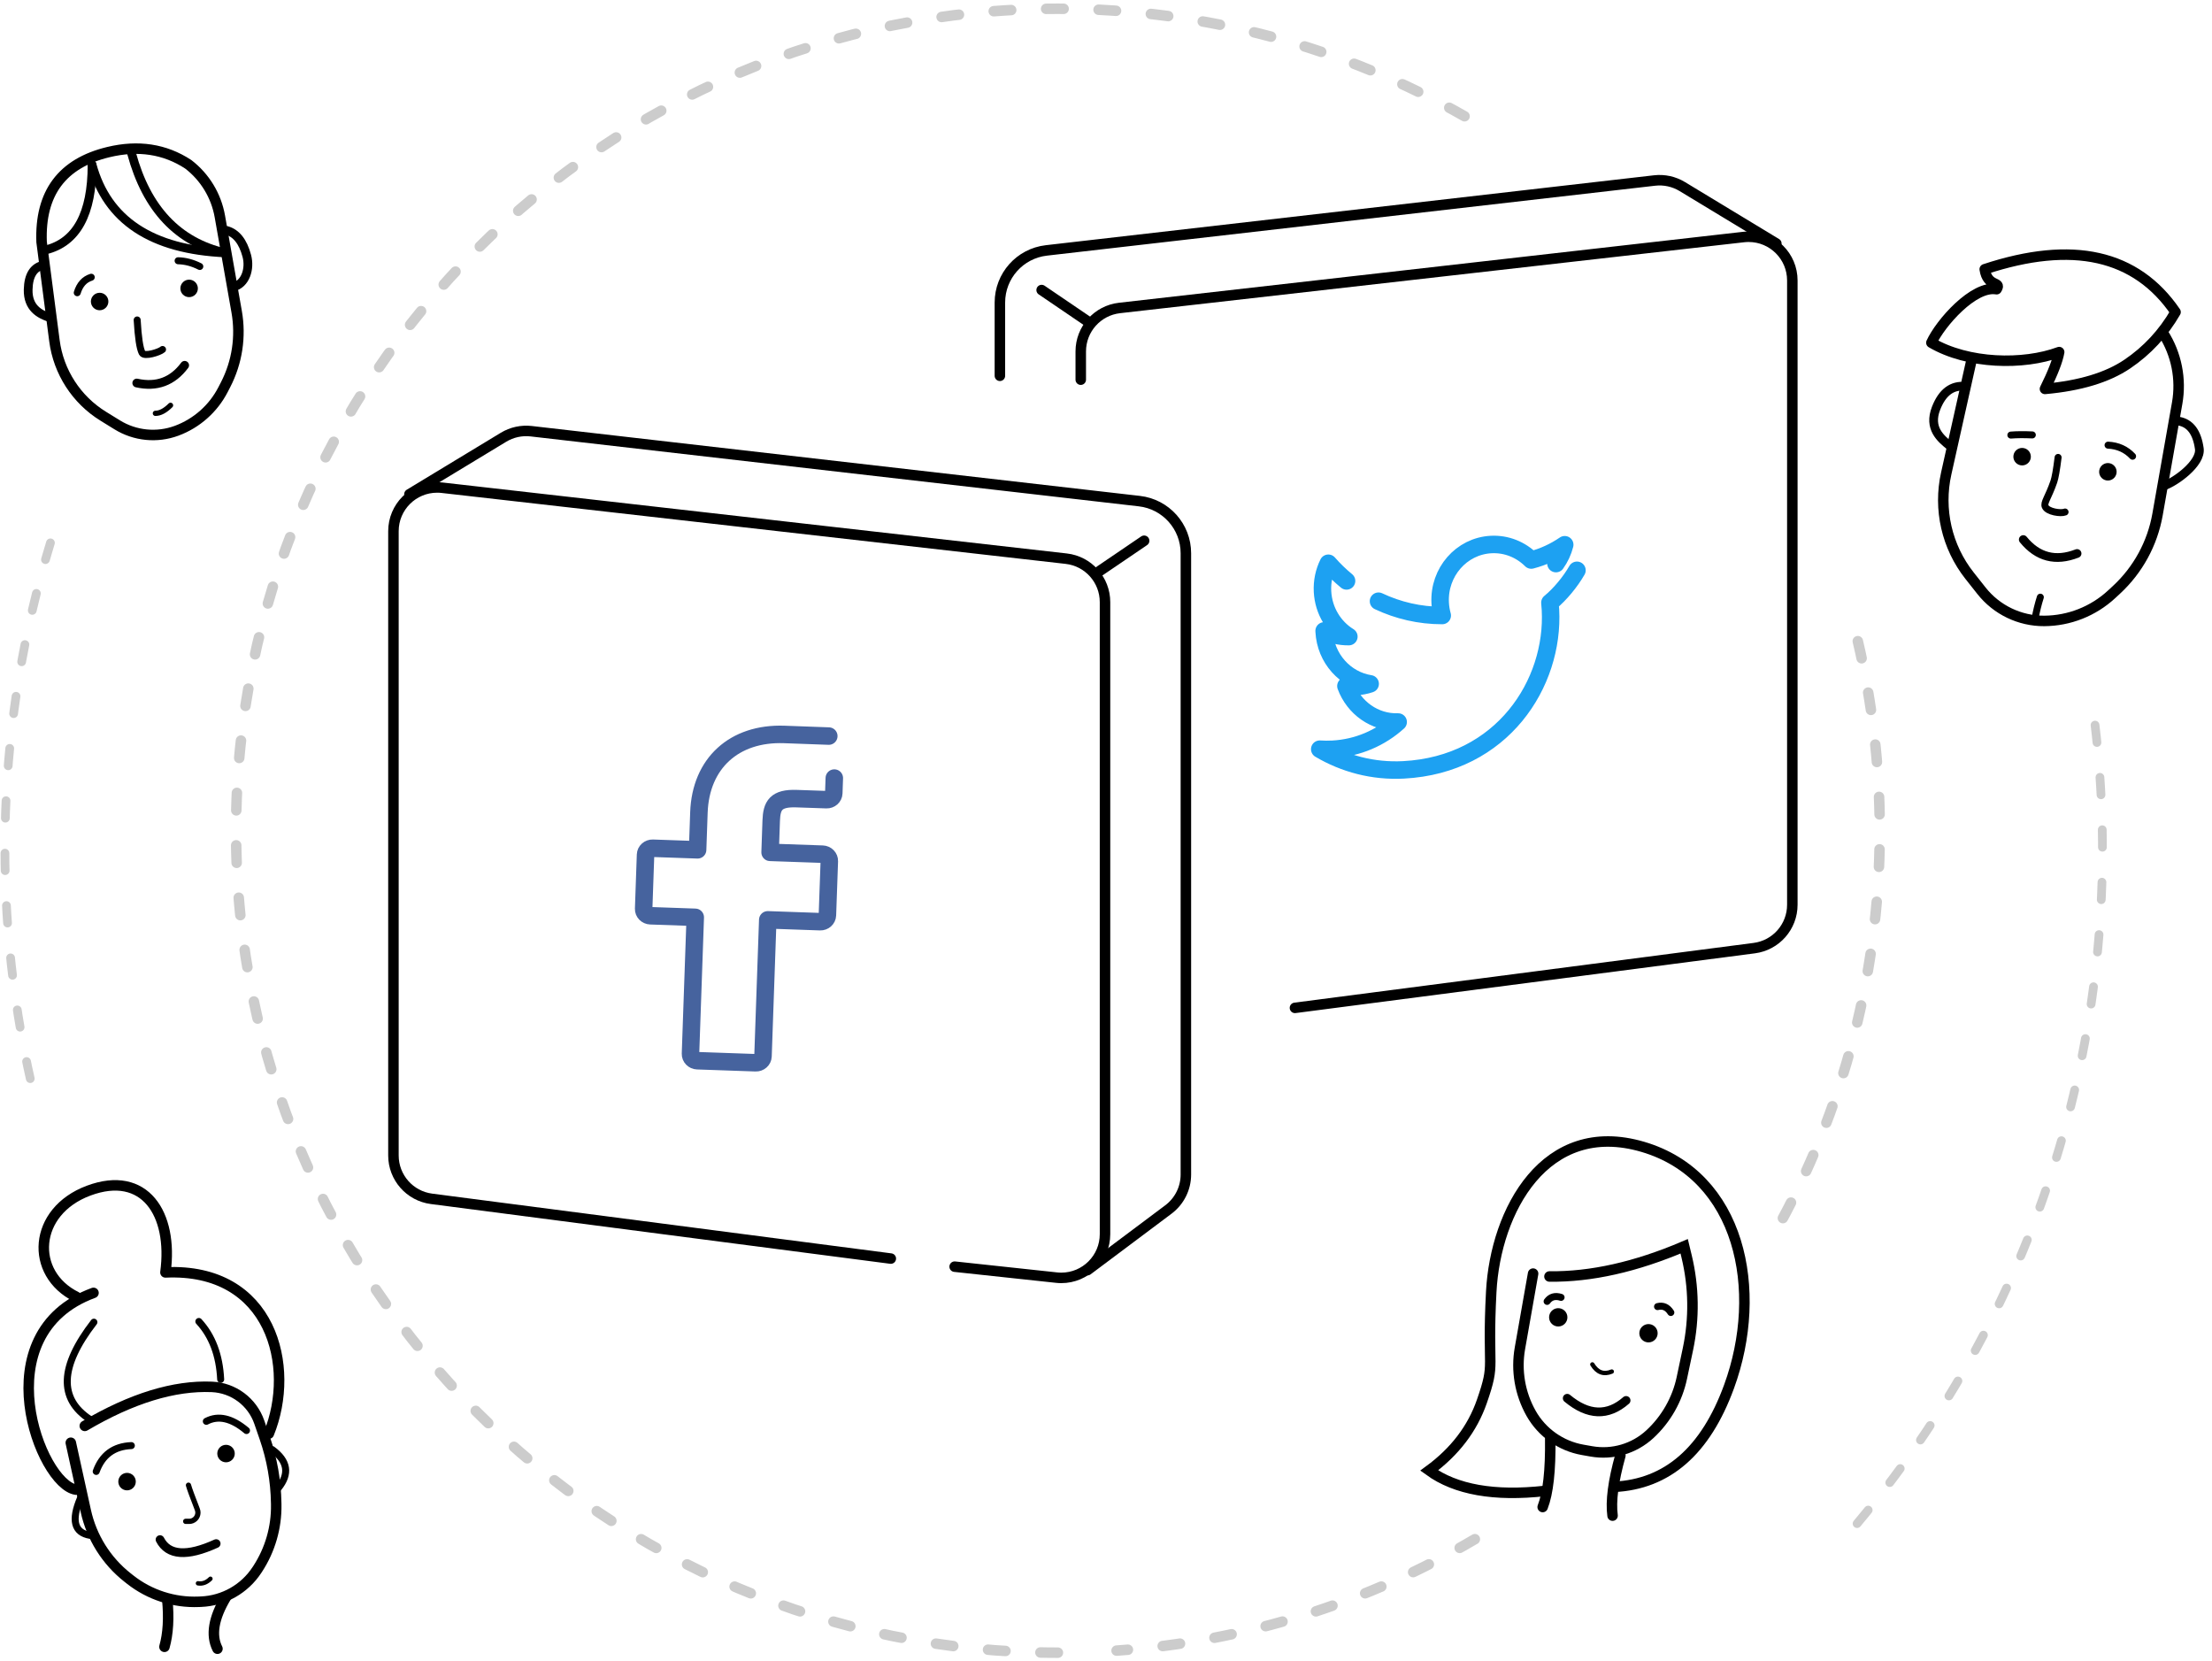 <?xml version="1.0" encoding="UTF-8"?>
<svg width="253px" height="190px" viewBox="0 0 253 190" version="1.1" xmlns="http://www.w3.org/2000/svg" xmlns:xlink="http://www.w3.org/1999/xlink">
    <!-- Generator: Sketch 50.2 (55047) - http://www.bohemiancoding.com/sketch -->
    <title>Group 8</title>
    <desc>Created with Sketch.</desc>
    <defs></defs>
    <g id="Full-page" stroke="none" stroke-width="1" fill="none" fill-rule="evenodd">
        <g id="Desktop---get-invited-Copy-3" transform="translate(-315, -531)">
            <g id="Group-8" transform="translate(289, 489)">
                <g id="Group-23" transform="translate(44, 204.273) rotate(-9) translate(-44, -204.273) translate(29, 177)">
                    <path d="M6.676,26.757 C12.466,24.479 17.486,23.769 21.735,24.626 L21.735,24.626 C24.153,25.115 26.025,27.033 26.456,29.461 L26.789,31.34 C27.23,33.833 27.275,36.379 26.92,38.886 L26.895,39.068 C26.529,41.652 25.398,44.067 23.647,46.002 L23.556,46.102 C21.812,48.029 19.245,48.994 16.665,48.694 L16.407,48.664 C13.587,48.336 10.978,47.011 9.05,44.927 L8.794,44.65 C6.697,42.383 5.451,39.459 5.268,36.377 L4.794,28.409" id="Path-3-Copy-17" stroke="#000000" stroke-width="1.2" stroke-linecap="round" stroke-linejoin="round"></path>
                    <path d="M27.331,30.924 C31.593,23.879 30.638,12.215 18.532,10.864 C20.483,4.355 18.009,-1.096 11.329,0.251 C4.649,1.598 3.151,8.568 8.023,12.026" id="Path-3-Copy-17" stroke="#000000" stroke-width="1.2" stroke-linecap="round" stroke-linejoin="round"></path>
                    <path d="M4.546,33.801 C0.603,32.602 -3.255,14.508 10.04,11.889" id="Path-3-Copy-34" stroke="#000000" stroke-width="1.2" stroke-linecap="round" stroke-linejoin="round"></path>
                    <path d="M11.697,30.095 C9.756,29.624 8.197,30.201 7.019,31.827" id="Path-3-Copy-17" stroke="#000000" stroke-width="0.8" stroke-linecap="round" transform="translate(9.358, 30.882) rotate(-7) translate(-9.358, -30.882) "></path>
                    <path d="M25.072,28.866 C22.948,28.255 21.406,28.557 20.445,29.773" id="Path-3-Copy-18" stroke="#000000" stroke-width="0.8" stroke-linecap="round" transform="translate(22.758, 29.166) rotate(33) translate(-22.758, -29.166) "></path>
                    <path d="M19.134,40.528 C16.702,43.277 14.685,44.009 13.083,42.724" id="Path-3-Copy-19" stroke="#000000" stroke-linecap="round" transform="translate(16.108, 41.933) rotate(33) translate(-16.108, -41.933) "></path>
                    <path d="M10.571,25.667 C6.317,24.978 4.948,21.531 6.463,15.327" id="Path-3-Copy-35" stroke="#000000" stroke-width="0.8" stroke-linecap="round" transform="translate(8.218, 20.497) rotate(33) translate(-8.218, -20.497) "></path>
                    <path d="M24.632,22.988 C23.382,20.518 21.723,18.839 19.656,17.951" id="Path-3-Copy-36" stroke="#000000" stroke-width="0.8" stroke-linecap="round" transform="translate(22.144, 20.469) rotate(33) translate(-22.144, -20.469) "></path>
                    <path d="M28.627,36.924 C29.173,34.907 28.365,33.662 26.202,33.19" id="Path-3-Copy-37" stroke="#000000" stroke-width="0.8" stroke-linecap="round" transform="translate(27.497, 35.057) rotate(33) translate(-27.497, -35.057) "></path>
                    <path d="M6.441,38.741 C4.662,39.194 3.754,38.043 3.716,35.286" id="Path-3-Copy-38" stroke="#000000" stroke-width="0.8" stroke-linecap="round" transform="translate(5.079, 37.061) rotate(33) translate(-5.079, -37.061) "></path>
                    <path d="M13.264,53.024 C13.038,51.479 12.399,49.783 11.349,47.938" id="Path-3-Copy-45" stroke="#000000" stroke-width="1.2" stroke-linecap="round" transform="translate(12.306, 50.481) rotate(33) translate(-12.306, -50.481) "></path>
                    <path d="M19.391,54.332 C18.046,53.233 17.547,51.293 17.891,48.511" id="Path-3-Copy-64" stroke="#000000" stroke-width="1.2" stroke-linecap="round" transform="translate(18.588, 51.422) rotate(33) translate(-18.588, -51.422) "></path>
                    <path d="M16.091,35.581 C16.35,35.897 17.035,36.604 18.144,37.701 L18.144,37.701 C18.537,38.09 18.541,38.723 18.152,39.115 C18.064,39.205 17.959,39.277 17.843,39.328 L17.481,39.487" id="Path-3-Copy-23" stroke="#000000" stroke-width="0.6" stroke-linecap="round" transform="translate(17.166, 37.534) rotate(33) translate(-17.166, -37.534) "></path>
                    <path d="M17.935,45.889 C17.715,46.463 17.352,46.815 16.845,46.946" id="Path-3-Copy-33" stroke="#000000" stroke-width="0.5" stroke-linecap="round" transform="translate(17.39, 46.417) rotate(33) translate(-17.39, -46.417) "></path>
                    <circle id="Oval" fill="#000000" cx="10.453" cy="33.807" r="1"></circle>
                    <circle id="Oval-Copy" fill="#000000" cx="22.136" cy="32.409" r="1"></circle>
                </g>
                <g id="Group-6" transform="translate(24, 55)">
                    <g id="Group-4" transform="translate(47, 35.671)" stroke="#000000" stroke-linecap="round" stroke-linejoin="round" stroke-width="1.2">
                        <path d="M56.888,95.26 L4.355,88.428 C1.864,88.104 3.86036134e-15,85.982 3.55271368e-15,83.469 L8.8817842e-15,12.074 C8.54360732e-15,9.313 2.239,7.074 5,7.074 C5.189,7.074 5.377,7.085 5.565,7.106 L76.952,15.219 C79.479,15.506 81.387,17.644 81.387,20.187 L81.387,92.468 C81.387,95.23 79.149,97.468 76.387,97.468 C76.209,97.468 76.03,97.459 75.853,97.439 L64.189,96.185" id="Rectangle-6"></path>
                        <path d="M1.828,7.85 L12.591,1.333 C13.539,0.759 14.651,0.516 15.752,0.642 L85.321,8.638 C88.35,8.986 90.636,11.55 90.636,14.598 L90.636,85.649 C90.636,87.223 89.894,88.706 88.633,89.65 L79.377,96.584" id="Rectangle-6-Copy-2"></path>
                        <path d="M80.587,16.755 L85.862,13.17" id="Path-13"></path>
                    </g>
                    <g id="Group-23-Copy-2" transform="translate(18.128, 19.862) rotate(-10) translate(-18.128, -19.862) translate(3.128, 2.656)">
                        <path d="M22.761,4.281 L22.761,4.281 C24.388,6.055 25.29,8.375 25.29,10.781 L25.29,21.861 C25.29,24.744 24.344,27.547 22.599,29.841 L22.21,30.352 C20.729,32.298 18.574,33.622 16.168,34.062 L16.168,34.062 C13.807,34.493 11.38,33.813 9.588,32.217 L8.18,30.963 C5.493,28.57 4.027,25.093 4.189,21.499 L4.704,10.117 C5.467,4.588 8.571,1.657 14.014,1.324 C17.518,1.11 20.434,2.096 22.761,4.281 Z" id="Path-3-Copy-17" stroke="#000000" stroke-width="1.2" stroke-linecap="round"></path>
                        <path d="M9.678,15.199 C8.86,15.203 8.177,15.611 7.629,16.424" id="Path-3-Copy-17" stroke="#000000" stroke-width="0.8" stroke-linecap="round" transform="translate(8.654, 15.812) rotate(-7) translate(-8.654, -15.812) "></path>
                        <path d="M22.01,15.262 C21.088,15.2 20.241,15.323 19.471,15.63" id="Path-3-Copy-18" stroke="#000000" stroke-width="0.8" stroke-linecap="round" transform="translate(20.741, 15.688) rotate(33) translate(-20.741, -15.688) "></path>
                        <path d="M14.432,32.139 C14.931,31.927 15.343,31.421 15.669,30.619" id="Path-3-Copy-29" stroke="#000000" stroke-width="0.6" stroke-linecap="round" transform="translate(15.051, 31.379) rotate(33) translate(-15.051, -31.379) "></path>
                        <path d="M27.152,18.777 C28.292,17.945 28.131,16.131 27.181,14.911 C26.136,13.569 25.043,12.978 23.9,13.139" id="Path-3-Copy-27" stroke="#000000" stroke-linecap="round" transform="translate(25.925, 15.945) rotate(33) translate(-25.925, -15.945) "></path>
                        <path d="M5.542,18.348 C6.108,17.306 6.605,15.859 5.152,14.366 C3.978,13.16 2.884,12.89 1.87,13.556" id="Path-3-Copy-28" stroke="#000000" stroke-linecap="round" transform="translate(3.987, 15.774) scale(-1, 1) rotate(33) translate(-3.987, -15.774) "></path>
                        <path d="M19.256,0.253 C22.325,6.074 20.898,12.001 14.974,18.032" id="Path-3-Copy-30" stroke="#000000" stroke-linecap="round" transform="translate(17.901, 9.142) scale(-1, 1) rotate(33) translate(-17.901, -9.142) "></path>
                        <path d="M3.407,4.947 C7.246,9.064 10.759,10.23 13.945,8.445" id="Path-3-Copy-32" stroke="#000000" stroke-linecap="round" transform="translate(8.676, 7.101) scale(-1, 1) rotate(33) translate(-8.676, -7.101) "></path>
                        <path d="M18.848,1.266 C21.917,7.087 21.887,12.302 18.757,16.911" id="Path-3-Copy-31" stroke="#000000" stroke-linecap="round" transform="translate(19.942, 9.088) scale(-1, 1) rotate(33) translate(-19.942, -9.088) "></path>
                        <path d="M17.622,25.371 C17.073,27.617 15.655,28.952 13.369,29.377" id="Path-3-Copy-19" stroke="#000000" stroke-linecap="round" transform="translate(15.496, 27.374) rotate(33) translate(-15.496, -27.374) "></path>
                        <path d="M16.688,23.596 C16.503,24.004 15.099,25.214 14.691,24.87 C14.243,24.492 13.579,23.41 12.697,21.622" id="Path-3-Copy-23" stroke="#000000" stroke-width="0.8" stroke-linecap="round" transform="translate(14.693, 23.276) rotate(33) translate(-14.693, -23.276) "></path>
                        <circle id="Oval" fill="#000000" cx="10.059" cy="17.979" r="1"></circle>
                        <circle id="Oval-Copy" fill="#000000" cx="20.399" cy="18.279" r="1"></circle>
                    </g>
                    <path d="M96.143,70.823 L91.041,70.815 C85.308,70.815 81.603,74.45 81.603,80.076 L81.603,84.346 L76.473,84.346 C76.031,84.346 75.671,84.691 75.671,85.114 L75.671,91.302 C75.671,91.725 76.031,92.07 76.473,92.07 L81.603,92.07 L81.603,107.682 C81.603,108.105 81.962,108.45 82.406,108.45 L89.098,108.45 C89.541,108.45 89.901,108.105 89.901,107.682 L89.901,92.07 L95.899,92.07 C96.341,92.07 96.701,91.727 96.701,91.302 L96.703,85.114 C96.703,84.91 96.619,84.715 96.468,84.571 C96.318,84.427 96.114,84.346 95.901,84.346 L89.899,84.346 L89.899,80.726 C89.899,78.986 90.332,78.102 92.703,78.102 L96.139,78.1 C96.582,78.1 96.942,77.756 96.942,77.332 L96.942,75.601" id="facebook" stroke="#3B5998" stroke-width="2" opacity="0.941" stroke-linecap="round" stroke-linejoin="round" transform="translate(86.306, 89.632) rotate(2) translate(-86.306, -89.632) "></path>
                    <g id="Group-4-Copy" transform="translate(161.5, 55) scale(-1, 1) translate(-161.5, -55) translate(116, 7)" stroke="#000000" stroke-linecap="round" stroke-linejoin="round" stroke-width="1.2">
                        <path d="M56.888,95.26 L4.355,88.428 C1.864,88.104 1.09657887e-14,85.982 1.0658141e-14,83.469 L1.59872116e-14,12.074 C1.56490347e-14,9.313 2.239,7.074 5,7.074 C5.189,7.074 5.377,7.085 5.565,7.106 L76.952,15.219 C79.479,15.506 81.387,17.644 81.387,20.187 L81.387,23.42" id="Rectangle-6-Copy-3"></path>
                        <path d="M1.828,7.85 L12.591,1.333 C13.539,0.759 14.651,0.516 15.752,0.642 L85.321,8.638 C88.35,8.986 90.636,11.55 90.636,14.598 L90.636,22.976" id="Rectangle-6-Copy-2"></path>
                        <path d="M80.587,16.755 L85.862,13.17" id="Path-13"></path>
                    </g>
                    <g id="Group-23" transform="translate(184.699, 139.015) rotate(10) translate(-184.699, -139.015) translate(168.199, 117.305)">
                        <path d="M10.057,16.717 C14.74,15.951 19.598,13.925 24.632,10.641 L25.115,11.749 C26.539,15.02 27.217,18.567 27.098,22.133 L26.985,25.5 C26.901,28.029 26.032,30.47 24.5,32.485 L24.5,32.485 C23.015,34.436 20.705,35.581 18.253,35.581 L17.24,35.581 C14.705,35.581 12.304,34.445 10.696,32.485 L10.696,32.485 C9.055,30.482 8.157,27.973 8.157,25.384 L8.157,16.717" id="Path-3-Copy-17" stroke="#000000" stroke-width="1.2" stroke-linecap="round"></path>
                        <path d="M21.515,39.124 C27.452,37.782 31.105,33.256 32.473,25.546 C34.526,13.981 29.553,1.553 17.988,0.262 C6.422,-1.029 2.679,10.398 3.802,19.585 C4.925,28.771 5.71,27.248 4.925,32.128 C4.401,35.382 2.879,38.325 0.361,40.958 C3.739,42.596 8.222,42.596 13.811,40.958" id="Path-3-Copy-17" stroke="#000000" stroke-width="1.2" stroke-linecap="round"></path>
                        <path d="M11.825,18.932 C11.125,18.75 10.601,18.932 10.253,19.476" id="Path-3-Copy-17" stroke="#000000" stroke-width="0.8" stroke-linecap="round" transform="translate(11.039, 19.242) rotate(-7) translate(-11.039, -19.242) "></path>
                        <path d="M24.402,17.884 C23.702,17.702 23.178,17.884 22.83,18.428" id="Path-3-Copy-18" stroke="#000000" stroke-width="0.8" stroke-linecap="round" transform="translate(23.616, 18.194) rotate(33) translate(-23.616, -18.194) "></path>
                        <path d="M20.361,27.411 C20.08,30.175 18.382,31.645 15.267,31.821" id="Path-3-Copy-19" stroke="#000000" stroke-linecap="round" transform="translate(17.814, 29.616) rotate(33) translate(-17.814, -29.616) "></path>
                        <path d="M15.964,42.048 C15.337,40.463 13.774,38.364 11.276,35.752" id="Path-3-Copy-45" stroke="#000000" stroke-width="1.2" stroke-linecap="round" transform="translate(13.62, 38.9) rotate(33) translate(-13.62, -38.9) "></path>
                        <path d="M23.774,41.754 C22.49,40.704 21.146,38.826 19.742,36.118" id="Path-3-Copy-64" stroke="#000000" stroke-width="1.2" stroke-linecap="round" transform="translate(21.758, 38.936) rotate(33) translate(-21.758, -38.936) "></path>
                        <path d="M18.855,25.508 C18.445,26.413 17.717,26.719 16.672,26.427" id="Path-3-Copy-23" stroke="#000000" stroke-width="0.5" stroke-linecap="round" transform="translate(17.764, 26.032) rotate(33) translate(-17.764, -26.032) "></path>
                        <circle id="Oval" fill="#000000" cx="11.858" cy="21.142" r="1.048"></circle>
                        <circle id="Oval-Copy" fill="#000000" cx="22.339" cy="21.142" r="1.048"></circle>
                    </g>
                    <g id="Group" transform="translate(167.694, 62.491) rotate(-3) translate(-167.694, -62.491) translate(152.434, 49.543)" stroke="#1DA1F2" stroke-linecap="round" stroke-linejoin="round" stroke-width="2">
                        <path d="M28.092,2.567 C28.583,1.952 28.964,1.241 29.205,0.466 C28.012,1.194 26.694,1.724 25.291,2.012 C24.167,0.773 22.567,0 20.795,0 C17.393,0 14.633,2.851 14.633,6.365 C14.633,6.864 14.688,7.351 14.792,7.815 C12.206,7.682 9.769,6.969 7.597,5.801" id="twitter"></path>
                        <path d="M4.07,3.293 C3.357,2.64 2.696,1.929 2.094,1.165 C1.563,2.104 1.26,3.198 1.26,4.366 C1.26,6.575 2.349,8.524 4,9.665 C2.991,9.629 2.042,9.341 1.209,8.865 L1.209,8.945 C1.209,12.029 3.334,14.602 6.151,15.188 C5.635,15.332 5.09,15.411 4.527,15.411 C4.13,15.411 3.745,15.37 3.367,15.292 C4.151,17.823 6.427,19.663 9.121,19.714 C7.014,21.422 4.356,22.435 1.469,22.435 C0.971,22.435 0.482,22.405 0,22.348 C2.726,24.158 5.964,25.212 9.444,25.212 C20.777,25.212 27.187,16.229 27.187,7.815 L27.167,6.991 C28.379,6.098 29.626,4.736 30.45,3.458" id="twitter-copy"></path>
                    </g>
                </g>
                <g id="Group-7" opacity="0.2" transform="translate(53, 43)" stroke="#000000" stroke-dasharray="2,4" stroke-linecap="round" stroke-linejoin="round" stroke-width="1.2">
                    <path d="M100.711,175.022 C112.879,182.2 126.806,186.714 141.69,187.764" id="Oval" transform="translate(121.2, 181.393) scale(-1, 1) translate(-121.2, -181.393) "></path>
                    <path d="M177.647,72.326 C176.005,79.284 175.136,86.54 175.136,94 C175.136,111.326 179.824,127.557 188,141.495" id="Oval-Copy-3" transform="translate(181.568, 106.91) scale(-1, 1) translate(-181.568, -106.91) "></path>
                    <path d="M46.551,188 C98.465,188 140.551,145.915 140.551,94 C140.551,42.085 98.465,0 46.551,0 C29.614,0 13.724,4.479 0,12.317" id="Oval-Copy-2" transform="translate(70.275, 94) scale(-1, 1) translate(-70.275, -94) "></path>
                </g>
                <path d="M32.726,188.284 C40.972,207.673 54.175,224.446 70.744,237.012 M263.113,141.378 C263.113,106.255 248.017,74.657 223.96,52.72" id="Oval-2" stroke="#000000" opacity="0.2" stroke-linecap="round" stroke-linejoin="round" stroke-dasharray="2,4" transform="translate(147.92, 144.866) rotate(40) translate(-147.92, -144.866) "></path>
                <g id="Group-23" transform="translate(262.173, 91.808) rotate(10) translate(-262.173, -91.808) translate(244.673, 70.269)">
                    <path d="M26.555,8.083 L26.555,8.083 C28.452,10.153 29.505,12.859 29.505,15.666 L29.505,28.592 C29.505,31.956 28.402,35.226 26.365,37.903 L25.912,38.499 C24.184,40.77 21.67,42.313 18.862,42.827 L18.862,42.827 C16.108,43.33 13.276,42.536 11.186,40.674 L9.543,39.212 C6.408,36.42 4.698,32.364 4.888,28.17 L5.488,14.891" id="Path-3-Copy-17" stroke="#000000" stroke-width="1.2" stroke-linecap="round"></path>
                    <path d="M6.904,6.416 C4.242,6.416 1.242,11.356 0.619,13.736 C5.169,15.425 11.418,14.469 15.2,12.254 C15.2,13.231 14.91,14.708 14.329,16.684 C18.207,15.638 21.133,14.162 23.107,12.254 C25.081,10.346 26.55,8.073 27.514,5.436 C21.939,-0.269 14.49,-0.613 5.169,4.403 C5.833,6.416 7.337,5.392 6.904,6.416 Z" id="Path-3-Copy-17" stroke="#000000" stroke-width="1.2" stroke-linecap="round" stroke-linejoin="round"></path>
                    <path d="M13.885,22.262 C12.931,22.267 12.114,22.316 11.433,22.409" id="Path-3-Copy-17" stroke="#000000" stroke-width="0.8" stroke-linecap="round" transform="translate(12.659, 22.711) rotate(-7) translate(-12.659, -22.711) "></path>
                    <path d="M25.506,21.653 C24.43,21.58 23.458,21.909 22.59,22.639" id="Path-3-Copy-18" stroke="#000000" stroke-width="0.8" stroke-linecap="round" transform="translate(24.048, 22.141) rotate(33) translate(-24.048, -22.141) "></path>
                    <path d="M17.244,40.39 C17.609,41.157 18.021,41.894 18.48,42.6" id="Path-3-Copy-29" stroke="#000000" stroke-width="0.8" stroke-linecap="round" transform="translate(17.862, 41.495) rotate(33) translate(-17.862, -41.495) "></path>
                    <path d="M31.791,24.989 C32.451,23.772 33.172,20.179 31.852,19.108 C30.391,17.923 29.106,17.691 27.997,18.411" id="Path-3-Copy-27" stroke="#000000" stroke-linecap="round" transform="translate(30.294, 21.496) rotate(33) translate(-30.294, -21.496) "></path>
                    <path d="M6.352,24.528 C7.012,23.312 7.832,21.681 6.137,19.94 C4.768,18.532 3.411,18.198 2.068,18.937" id="Path-3-Copy-28" stroke="#000000" stroke-linecap="round" transform="translate(4.605, 21.542) scale(-1, 1) rotate(33) translate(-4.605, -21.542) "></path>
                    <path d="M20.822,32.811 C19.677,35.184 17.815,36.194 15.236,35.841" id="Path-3-Copy-19" stroke="#000000" stroke-linecap="round" transform="translate(18.029, 34.36) rotate(33) translate(-18.029, -34.36) "></path>
                    <path d="M20.216,29.064 C20,29.54 18.742,30.411 18.134,30.157 C17.678,29.966 17.684,29.148 16.906,27.398 C16.718,26.976 16.207,26.19 15.374,25.04" id="Path-3-Copy-23" stroke="#000000" stroke-width="0.8" stroke-linecap="round" transform="translate(17.795, 27.621) rotate(33) translate(-17.795, -27.621) "></path>
                    <circle id="Oval" fill="#000000" cx="13.103" cy="24.769" r="1"></circle>
                    <circle id="Oval-Copy" fill="#000000" cx="23.064" cy="24.769" r="1"></circle>
                </g>
                <path d="" id="Oval-Copy" stroke="#000000" stroke-width="1.2" stroke-linecap="round" stroke-linejoin="round" stroke-dasharray="2,4" transform="translate(227.636, 184.995) scale(-1, 1) translate(-227.636, -184.995) "></path>
            </g>
        </g>
    </g>
</svg>